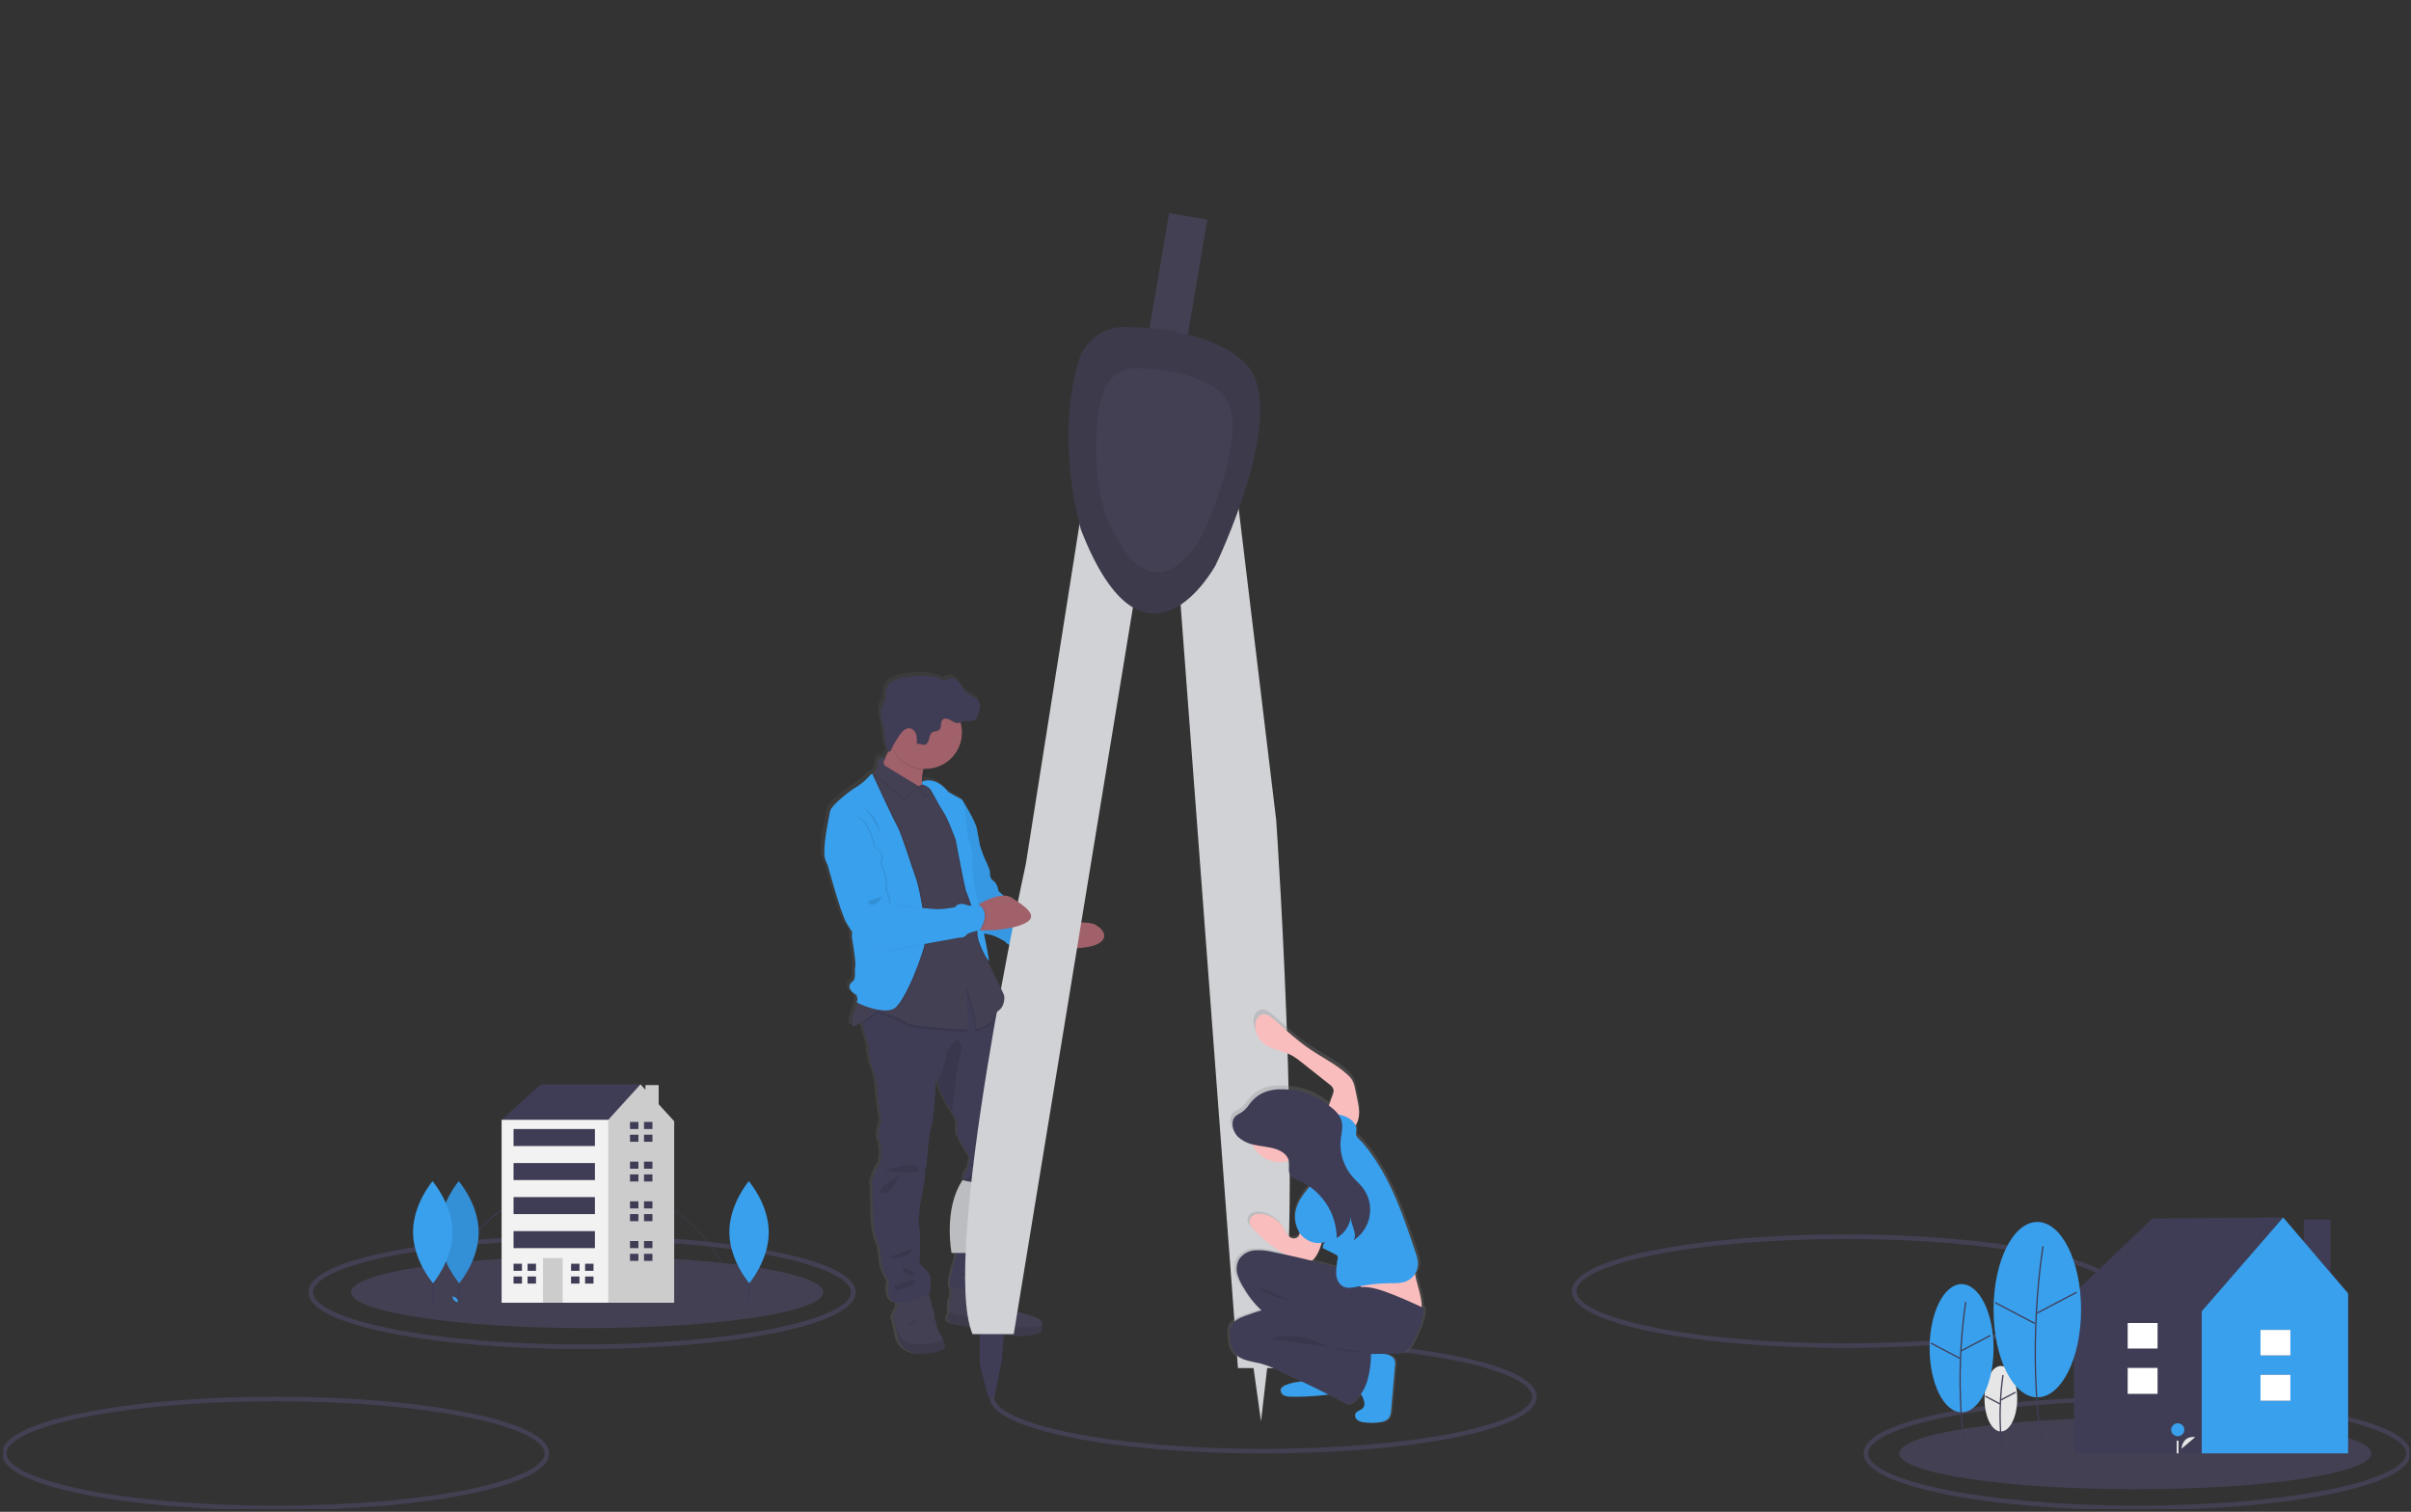 <svg width="531" height="333" viewBox="0 0 531 333" fill="none" xmlns="http://www.w3.org/2000/svg">
<rect x="0" y="0" width="531" height="333" fill="#333333" stroke="none"/>
<g clip-path="url(#clip0_58_5164)">
<path d="M406.436 296.397C439.435 296.397 466.186 291.025 466.186 284.398C466.186 277.772 439.435 272.4 406.436 272.4C373.437 272.4 346.686 277.772 346.686 284.398C346.686 291.025 373.437 296.397 406.436 296.397Z" stroke="#444053" stroke-miterlimit="10"/>
<path d="M180.956 188.818C181.131 189.263 181.33 189.699 181.551 190.123V190.178C181.551 190.178 184.381 200.632 185.706 202.827C186.091 203.462 186.526 204.152 186.956 204.827C186.871 205.323 186.871 205.83 186.956 206.326C187.356 208.656 187.841 211.861 187.621 212.566C187.401 213.271 187.886 215.026 187.121 215.636C186.356 216.245 185.571 217.305 187.916 218.71C187.916 218.71 188.356 219.895 187.961 220.16C187.916 220.19 187.961 220.255 188.071 220.34C187.426 222.25 186.481 225.339 187.071 225.559C187.396 225.684 188.276 225.224 189.241 224.605C189.266 224.73 189.286 224.865 189.311 225C189.464 226.029 189.702 227.044 190.021 228.034C190.451 228.989 190.881 230.599 190.651 231.129C190.421 231.659 191.281 232.839 191.081 233.304C190.881 233.769 191.746 235.278 191.746 235.278C191.746 235.278 192.606 238.208 192.571 239.198C192.536 240.188 193.501 246.572 193.501 246.572C193.501 246.572 192.501 249.867 193.001 250.822C193.501 251.777 193.826 255.071 193.001 256.291C192.176 257.511 191.141 260.206 191.476 260.931C191.811 261.656 191.011 270.615 193.031 274.304C193.289 275.677 193.478 277.062 193.596 278.454C193.596 279.454 195.186 282.109 195.186 282.109C195.186 282.109 194.226 286.108 196.581 286.783C196.743 286.834 196.911 286.866 197.081 286.878C197.153 287.315 197.093 287.764 196.911 288.168C196.508 288.725 196.222 289.357 196.071 290.028V290.028C196.036 290.154 196.052 290.288 196.116 290.403C196.381 290.698 197.116 294.652 197.116 294.652C197.116 294.652 198.176 299.097 204.011 298.012C204.011 298.012 207.956 297.782 207.626 296.397C207.517 295.94 207.373 295.492 207.196 295.057C207.057 294.776 206.933 294.487 206.826 294.192C206.761 293.862 205.931 292.937 205.866 292.312C205.801 291.688 205.271 290.468 205.366 290.073C205.461 289.678 204.471 286.848 204.401 286.218C204.32 285.78 204.194 285.351 204.026 284.938L204.236 284.838C204.236 284.838 204.766 281.874 204.306 280.789C203.846 279.704 202.016 278.289 202.016 278.289C202.016 278.289 202.281 271.01 201.951 270.02C201.621 269.03 202.116 265.28 202.116 265.28C202.116 265.28 203.241 259.976 203.176 258.781C203.138 258.041 203.25 257.302 203.506 256.606C203.506 256.606 204.206 248.802 204.666 247.812C205.126 246.822 205.666 237.143 205.666 237.143L205.976 238.033C206.411 239.369 206.929 240.676 207.526 241.948C207.781 242.348 208.526 243.628 209.166 244.697L210.111 246.297C210.111 246.297 210.541 247.847 210.241 248.797C209.941 249.747 213.326 254.886 213.326 254.886C213.108 255.315 212.995 255.79 212.996 256.271C213.091 256.771 211.966 258.346 211.966 258.346C211.966 258.346 211.536 259.761 211.801 260.256C212.066 260.751 211.371 263.68 211.371 263.68C211.371 263.68 210.241 270.135 209.976 270.895C209.711 271.655 210.111 276.854 210.111 276.854C210.111 276.854 208.031 282.179 208.996 283.948C209.036 284.603 209.041 285.603 208.786 286.008C208.441 286.548 208.541 288.543 208.576 289.093C208.576 289.188 208.576 289.238 208.576 289.238C208.576 289.238 207.446 290.738 208.871 291.348C210.296 291.957 215.141 292.397 215.141 292.397C215.141 292.397 219.746 293.717 221.966 294.077C224.186 294.437 228.831 294.307 229.161 292.957C229.278 292.538 229.319 292.101 229.281 291.668C229.251 291.394 229.151 291.132 228.991 290.908C228.83 290.684 228.615 290.505 228.366 290.388C227.001 289.845 225.605 289.382 224.186 289.003C224.186 289.003 221.996 288.503 221.796 287.553C221.596 286.603 218.481 283.963 218.481 283.963C218.481 283.963 218.446 283.778 218.381 283.528H218.481L218.331 283.378C218.176 282.878 217.926 282.219 217.621 282.343C217.573 282.254 217.544 282.156 217.535 282.055C217.527 281.954 217.539 281.852 217.57 281.756C217.602 281.66 217.653 281.571 217.72 281.495C217.787 281.419 217.869 281.357 217.961 281.314C219.156 280.659 219.886 278.584 219.551 276.344C219.216 274.104 219.156 274.499 219.851 273.214C220.282 272.243 220.454 271.177 220.351 270.12L222.186 263.28C222.473 262.44 222.651 261.566 222.716 260.681C222.747 259.984 222.927 259.302 223.246 258.681C223.246 258.681 224.076 253.936 224.806 252.852C225.536 251.767 224.306 247.942 224.306 247.942C224.306 247.942 223.181 242.018 223.246 239.313C223.311 236.608 220.326 227.229 220.326 227.229C219.943 226.62 219.78 225.899 219.866 225.184C219.926 224.625 219.576 223.715 219.181 222.9L219.056 222.645C219.208 222.449 219.392 222.28 219.601 222.145C220.421 221.645 220.806 220.33 220.811 219.405L209.506 192.763C209.506 192.683 214.741 181.989 214.726 181.909C214.416 180.154 211.456 175.5 211.456 175.5C211.427 175.441 211.384 175.391 211.331 175.355C210.666 175.05 208.416 173.775 208.416 173.775C206.651 171.595 204.996 171.145 203.916 171.16C203.576 171.156 203.238 171.208 202.916 171.315C202.8 171.351 202.688 171.396 202.581 171.45L202.531 171.885C202.438 170.879 202.518 169.865 202.766 168.885C202.791 168.8 202.816 168.71 202.836 168.625C203.001 168.625 203.166 168.625 203.336 168.625C204.394 168.629 205.443 168.424 206.422 168.022C207.401 167.62 208.291 167.029 209.042 166.283C209.793 165.537 210.389 164.65 210.798 163.673C211.206 162.697 211.417 161.65 211.421 160.591C211.42 159.839 211.316 159.09 211.111 158.367L211.071 158.252L211.321 158.142C212.321 157.772 213.576 158.402 214.386 157.732C214.679 157.44 214.89 157.076 214.996 156.677C215.22 156.141 215.37 155.578 215.441 155.002C215.441 154.902 215.441 154.802 215.441 154.702C215.443 154.672 215.443 154.642 215.441 154.612C215.443 154.575 215.443 154.539 215.441 154.502C215.441 154.457 215.441 154.412 215.441 154.367C215.441 154.322 215.441 154.367 215.441 154.367C215.395 154 215.246 153.653 215.011 153.367C214.481 152.747 213.596 152.597 212.926 152.142C212.378 151.718 211.923 151.185 211.591 150.577C211.257 149.973 210.818 149.433 210.296 148.983C210.03 148.759 209.708 148.613 209.366 148.559C209.023 148.506 208.672 148.546 208.351 148.678C208.155 148.811 207.939 148.913 207.711 148.978C207.463 148.981 207.218 148.915 207.006 148.788C204.706 147.713 202.006 147.903 199.506 148.223C198.49 148.303 197.492 148.543 196.551 148.933C196.08 149.126 195.657 149.42 195.312 149.794C194.966 150.168 194.706 150.613 194.551 151.097C194.346 151.872 194.501 152.712 194.256 153.477C194.086 153.977 193.756 154.437 193.546 154.942C193.444 155.206 193.38 155.484 193.356 155.767V155.767C193.356 155.767 193.356 155.822 193.356 155.847C193.271 156.982 193.716 158.177 193.931 159.346C194.226 160.941 194.076 162.676 194.761 164.186C194.829 164.371 194.916 164.549 195.021 164.716C194.781 165.216 194.521 165.746 194.271 166.241C193.901 166.136 192.771 165.886 192.731 166.876C192.723 167.68 192.535 168.473 192.181 169.195C192.128 169.237 192.073 169.275 192.016 169.31C191.955 169.338 191.904 169.385 191.871 169.443C191.838 169.501 191.823 169.569 191.831 169.635V169.635L191.701 169.735C191.643 169.739 191.588 169.758 191.541 169.79C191.471 169.67 191.241 169.66 190.511 170.53C189.539 171.541 188.422 172.4 187.196 173.08C187.196 173.08 182.286 176.505 182.021 178.079C181.756 179.654 180.116 186.534 180.956 188.818ZM202.516 172.11C202.516 172.11 202.516 172.075 202.516 172.055L202.576 172.085L202.516 172.11ZM215.856 284.098C215.723 284.155 215.58 284.184 215.436 284.183L215.856 284.098Z" fill="url(#paint0_linear_58_5164)"/>
<path d="M204.551 298.027C198.786 299.107 197.736 294.687 197.736 294.687C197.736 294.687 197.016 290.758 196.736 290.463C196.672 290.348 196.656 290.214 196.691 290.088V290.088C196.841 289.422 197.123 288.793 197.521 288.238C197.881 287.813 197.586 286.043 197.586 286.043L204.266 284.343C204.551 284.974 204.771 285.632 204.921 286.308C204.991 286.928 205.971 289.748 205.871 290.138C205.771 290.528 206.301 291.742 206.371 292.367C206.441 292.992 207.256 293.907 207.321 294.232C207.421 294.528 207.541 294.817 207.681 295.097C207.859 295.528 208.001 295.973 208.106 296.427C208.446 297.797 204.551 298.027 204.551 298.027Z" fill="#444053"/>
<path opacity="0.1" d="M204.551 298.027C198.786 299.107 197.736 294.687 197.736 294.687C197.736 294.687 197.016 290.758 196.736 290.463C196.672 290.348 196.656 290.214 196.691 290.088L198.076 294.087C198.076 294.087 199.226 296.482 203.481 296.117C205.906 295.917 207.096 295.467 207.676 295.117C207.854 295.548 207.996 295.993 208.101 296.447C208.446 297.797 204.551 298.027 204.551 298.027Z" fill="black"/>
<path opacity="0.1" d="M200.061 291.802C200.061 291.802 201.506 291.837 201.601 290.658L200.061 291.802Z" fill="black"/>
<path d="M225.121 253.092C224.401 254.171 223.581 258.886 223.581 258.886C223.276 259.51 223.105 260.191 223.081 260.886C223.028 261.767 222.859 262.638 222.581 263.475L220.686 270.255C220.786 271.306 220.614 272.365 220.186 273.329C219.501 274.609 219.566 274.214 219.891 276.444C220.216 278.674 219.501 280.734 218.321 281.389C217.141 282.043 218.846 283.583 218.846 283.583C218.846 283.583 211.311 285.613 209.736 284.368C208.161 283.123 210.556 276.969 210.556 276.969C210.556 276.969 210.166 271.795 210.426 271.04C210.686 270.285 211.801 263.865 211.801 263.865C211.801 263.865 212.491 260.951 212.226 260.461C211.961 259.971 212.391 258.561 212.391 258.561C212.391 258.561 213.506 256.986 213.391 256.496C213.392 256.018 213.505 255.548 213.721 255.121C213.721 255.121 210.381 250.012 210.671 249.062C210.961 248.112 210.541 246.562 210.541 246.562C210.541 246.562 210.121 245.837 209.611 244.972C208.991 243.907 208.241 242.638 207.986 242.238C207.4 240.973 206.891 239.674 206.461 238.348L206.151 237.458C206.151 237.458 205.651 247.087 205.151 248.067C204.651 249.047 204.006 256.816 204.006 256.816C203.751 257.506 203.638 258.241 203.676 258.976C203.741 260.186 202.626 265.475 202.626 265.475C202.626 265.475 202.126 269.21 202.466 270.195C202.806 271.18 202.531 278.414 202.531 278.414C202.531 278.414 204.331 279.824 204.791 280.914C205.251 282.003 204.726 284.943 204.726 284.943C204.726 284.943 199.486 287.563 197.156 286.873C194.826 286.183 195.781 282.223 195.781 282.223C195.781 282.223 194.211 279.604 194.211 278.589C194.094 277.204 193.907 275.825 193.651 274.459C191.651 270.79 192.441 261.886 192.116 261.161C191.791 260.436 192.801 257.756 193.616 256.546C194.431 255.336 194.116 252.047 193.616 251.107C193.116 250.167 194.116 246.882 194.116 246.882C194.116 246.882 193.166 240.528 193.201 239.548C193.236 238.568 192.381 235.648 192.381 235.648C192.381 235.648 191.531 234.149 191.726 233.684C191.921 233.219 191.071 232.044 191.301 231.524C191.531 231.004 191.101 229.394 190.676 228.444C190.365 227.464 190.13 226.461 189.976 225.444C189.776 224.315 189.631 223.32 189.631 223.32L195.036 218.965L208.536 215.426L213.656 213.761L218.601 221.555C218.601 221.555 219.101 222.37 219.566 223.31C219.956 224.12 220.301 225.025 220.241 225.584C220.158 226.294 220.321 227.01 220.701 227.614C220.701 227.614 223.646 236.948 223.581 239.613C223.516 242.278 224.631 248.197 224.631 248.197C224.631 248.197 225.841 252.012 225.121 253.092Z" fill="#3F3D56"/>
<path opacity="0.1" d="M194.791 257.971C194.791 257.971 200.556 255.516 202.256 257.251C203.956 258.986 194.791 257.971 194.791 257.971Z" fill="black"/>
<path opacity="0.1" d="M198.031 258.951C198.031 258.951 192.186 262.256 194.186 262.786C196.186 263.315 198.031 258.951 198.031 258.951Z" fill="black"/>
<path opacity="0.1" d="M215.456 256.106C215.456 256.106 212.956 256.266 213.916 256.761C214.876 257.256 215.456 256.106 215.456 256.106Z" fill="black"/>
<path opacity="0.1" d="M218.571 256.856C218.536 257.021 211.331 259.356 212.741 260.396C214.151 261.436 218.571 256.856 218.571 256.856Z" fill="black"/>
<path opacity="0.1" d="M195.641 276.899C196.721 276.739 202.751 273.954 200.391 275.954C199.759 276.528 198.984 276.919 198.147 277.085C197.31 277.252 196.444 277.187 195.641 276.899Z" fill="black"/>
<path opacity="0.1" d="M198.621 279.094C198.621 279.094 199.146 281.129 201.146 280.864C203.146 280.599 198.621 279.094 198.621 279.094Z" fill="black"/>
<path opacity="0.1" d="M196.951 283.223C197.311 283.123 201.601 281.159 201.701 282.079C201.801 282.998 197.606 284.578 197.281 284.108C197.092 283.849 196.978 283.543 196.951 283.223V283.223Z" fill="black"/>
<path opacity="0.1" d="M210.841 280.864C211.341 280.834 216.276 279.259 217.261 280.669L210.841 280.864Z" fill="black"/>
<path opacity="0.1" d="M215.296 281.784C215.296 281.784 216.146 281.029 216.996 281.424C217.846 281.819 215.296 281.784 215.296 281.784Z" fill="black"/>
<path opacity="0.1" d="M204.421 289.903C204.474 290.182 204.607 290.439 204.804 290.643C205.001 290.847 205.254 290.99 205.531 291.053L204.421 289.903Z" fill="black"/>
<path d="M229.411 292.982C229.086 294.327 224.496 294.457 222.306 294.097C220.116 293.737 215.556 292.427 215.556 292.427C215.556 292.427 210.776 291.967 209.366 291.378C207.956 290.788 209.071 289.283 209.071 289.283C209.071 289.283 209.071 289.233 209.071 289.143C209.036 288.593 208.941 286.608 209.276 286.073C209.671 285.448 209.441 283.418 209.441 283.418C209.441 283.418 216.221 284.728 216.351 284.108C216.481 283.488 217.531 282.608 218.021 282.403C218.511 282.198 218.876 284.043 218.876 284.043C218.876 284.043 221.956 286.663 222.151 287.613C222.346 288.563 224.506 289.053 224.506 289.053C225.908 289.429 227.288 289.888 228.636 290.428C228.883 290.544 229.096 290.722 229.255 290.944C229.413 291.166 229.512 291.426 229.541 291.698C229.576 292.13 229.532 292.566 229.411 292.982V292.982Z" fill="#444053"/>
<path opacity="0.1" d="M229.411 292.982C229.086 294.327 224.496 294.457 222.306 294.097C220.116 293.737 215.556 292.427 215.556 292.427C215.556 292.427 210.776 291.967 209.366 291.378C207.956 290.788 209.071 289.283 209.071 289.283C209.071 289.283 209.071 289.233 209.071 289.143L215.926 290.643C215.926 290.643 219.301 292.082 221.461 292.082C223.351 292.082 227.576 292.857 229.541 291.682C229.578 292.12 229.534 292.561 229.411 292.982V292.982Z" fill="black"/>
<path opacity="0.1" d="M220.141 287.808C220.141 287.808 219.816 289.968 218.506 290.693L220.141 287.808Z" fill="black"/>
<path d="M241.136 208.196C239.186 208.936 234.686 209.016 232.686 209.016C232.076 209.016 231.686 209.016 231.686 209.016L230.401 206.396L231.686 204.212C231.686 204.212 232.866 203.887 234.436 203.602C236.751 203.187 239.936 202.862 241.436 203.797C243.956 205.362 243.686 207.261 241.136 208.196Z" fill="#A1616A"/>
<path d="M211.351 176.845L211.921 176.19C211.921 176.19 214.846 180.819 215.151 182.564C215.456 184.309 215.851 186.319 215.851 186.319C215.851 186.319 216.591 188.588 217.076 189.593C217.489 190.355 217.811 191.162 218.036 191.998C218.076 192.433 217.861 193.393 218.776 193.998C219.691 194.603 219.911 196.268 219.911 196.268C219.911 196.268 223.231 199.497 224.981 199.587C226.731 199.677 231.746 200.547 231.576 201.417C231.406 202.287 233.671 202.817 234.576 203.037C235.481 203.257 228.686 205.882 232.686 209.261C232.686 209.261 230.151 209.761 229.891 210.396C229.631 211.031 226.966 210.046 226.966 210.046C226.966 210.046 226.396 208.691 224.431 208.606C222.466 208.521 221.461 207.646 221.461 207.516C221.461 207.386 219.496 206.291 218.406 205.987C217.316 205.682 215.871 205.552 215.826 205.242C215.781 204.932 209.276 176.86 209.276 176.86L211.351 176.845Z" fill="#39A0ED"/>
<path opacity="0.05" d="M211.351 176.955L211.921 176.3C211.921 176.3 214.846 180.929 215.151 182.679C215.456 184.429 215.851 186.434 215.851 186.434C215.851 186.434 216.591 188.703 217.076 189.708C217.488 190.468 217.81 191.274 218.036 192.108C218.076 192.548 217.861 193.508 218.776 194.108C219.691 194.708 219.911 196.378 219.911 196.378C219.911 196.378 223.231 199.612 224.981 199.697C226.731 199.782 231.746 200.657 231.576 201.532C231.406 202.407 233.671 202.932 234.576 203.147C235.481 203.362 228.686 205.997 232.686 209.361C232.686 209.361 230.151 209.861 229.891 210.496C229.631 211.131 226.966 210.146 226.966 210.146C226.966 210.146 226.396 208.791 224.431 208.706C222.466 208.621 221.461 207.746 221.461 207.611C221.461 207.476 219.496 206.392 218.406 206.087C217.316 205.782 215.871 205.647 215.826 205.342C215.781 205.037 209.276 176.955 209.276 176.955H211.351Z" fill="black"/>
<path d="M278.186 295.642C311.186 295.642 337.936 301.017 337.936 307.641C337.936 314.265 311.186 319.64 278.186 319.64C245.186 319.64 218.436 314.27 218.436 307.641" stroke="#444053" stroke-miterlimit="10"/>
<path d="M265.907 48.367L257.483 46.938L246.854 109.571L255.279 111L265.907 48.367Z" fill="#444053"/>
<path d="M275.856 299.737L277.726 313.085L279.326 299.207L275.856 299.737Z" fill="#D0D2D5"/>
<path d="M215.786 292.262V300.542L217.656 307.746H218.991L220.596 300.007L221.396 290.663L215.786 292.262Z" fill="#3F3D56"/>
<path d="M211.981 259.966L215.981 260.766C215.981 260.766 211.446 273.309 214.646 275.979H209.581C209.581 275.979 207.711 266.37 211.981 259.966Z" fill="#D0D2D5"/>
<path opacity="0.1" d="M211.981 259.966L215.981 260.766C215.981 260.766 211.446 273.309 214.646 275.979H209.581C209.581 275.979 207.711 266.37 211.981 259.966Z" fill="black"/>
<path d="M238.746 109.147L225.931 190.293C225.931 190.293 206.981 276.784 214.186 293.867H223.266L250.496 127.835L238.746 109.147Z" fill="#D0D2D5"/>
<path d="M271.246 99.068L281.071 180.629C281.071 180.629 288.226 284.533 280.391 301.336H272.651L258.821 117.311L271.246 99.068Z" fill="#D0D2D5"/>
<path d="M237.551 79.5C238.21 77.284 239.583 75.349 241.455 73.993C243.327 72.637 245.595 71.936 247.906 72.001C255.811 72.201 268.031 73.641 274.406 80.17C284.286 90.314 267.731 124.48 267.731 124.48C267.731 124.48 252.231 153.042 238.101 116.741C238.081 116.771 232.221 97.333 237.551 79.5Z" fill="#444053"/>
<path opacity="0.1" d="M237.551 79.5C238.21 77.284 239.583 75.349 241.455 73.993C243.327 72.637 245.595 71.936 247.906 72.001C255.811 72.201 268.031 73.641 274.406 80.17C284.286 90.314 267.731 124.48 267.731 124.48C267.731 124.48 252.231 153.042 238.101 116.741C238.081 116.771 232.221 97.333 237.551 79.5Z" fill="black"/>
<path d="M242.986 86.439C243.461 84.865 244.44 83.491 245.773 82.528C247.105 81.565 248.717 81.067 250.361 81.11C255.986 81.255 264.686 82.28 269.211 86.929C276.246 94.148 264.461 118.476 264.461 118.476C264.461 118.476 253.461 138.809 243.361 112.976C243.361 112.961 239.186 99.138 242.986 86.439Z" fill="#444053"/>
<path d="M270.351 294.312C270.436 295.602 270.636 296.957 271.451 297.967C272.801 299.637 275.256 299.767 277.356 300.292C278.968 300.753 280.532 301.369 282.026 302.131L286.571 304.281C285.405 304.348 284.256 304.588 283.161 304.991C282.576 305.206 281.936 305.561 281.851 306.171C281.84 306.425 281.906 306.677 282.041 306.893C282.175 307.109 282.372 307.279 282.606 307.381C283.081 307.576 283.592 307.667 284.106 307.646C286.813 307.722 289.522 307.58 292.206 307.221L292.526 307.176C293.906 307.859 295.279 308.557 296.646 309.271C297.216 309.571 297.901 309.271 298.381 308.851C298.967 308.332 299.484 307.741 299.921 307.091C300.001 307.231 300.081 307.366 300.146 307.501C300.586 308.346 301.001 309.451 300.371 310.171C299.871 310.73 298.926 310.825 298.641 311.505C298.563 311.751 298.566 312.016 298.65 312.259C298.734 312.503 298.893 312.714 299.106 312.86C299.541 313.147 300.041 313.319 300.561 313.36C301.797 313.53 303.052 313.52 304.286 313.33C304.954 313.283 305.588 313.014 306.086 312.565C306.511 311.986 306.736 311.284 306.726 310.565L307.581 300.852C307.659 300.39 307.624 299.917 307.481 299.472C307.141 298.647 306.156 298.302 305.266 298.157H305.171C305.911 298.157 306.671 298.122 307.471 298.122C308.168 298.167 308.867 298.078 309.531 297.862C310.801 297.362 311.486 296.027 312.031 294.797C313.031 292.637 314.181 290.298 314.031 287.898L313.641 287.723C313.606 285.168 312.536 282.783 312.141 280.289C312.575 279.619 312.806 278.837 312.806 278.039C312.754 277.161 312.563 276.297 312.241 275.479C310.656 270.77 309.071 266.045 306.951 261.546C305.579 258.549 303.904 255.701 301.951 253.047C301.441 252.38 300.911 251.713 300.361 251.047C299.961 250.587 299.066 249.937 298.901 249.352C298.736 248.767 299.086 248.197 298.901 247.597C298.853 247.441 298.793 247.289 298.721 247.142C299.891 245.592 299.561 243.353 299.151 241.423L298.651 239.018C298.544 238.355 298.335 237.712 298.031 237.113C297.709 236.6 297.305 236.142 296.836 235.758C294.376 233.539 291.336 232.064 288.571 230.224C285.646 228.279 283.031 225.914 280.411 223.58C279.611 222.87 278.606 222.105 277.571 222.405C276.536 222.705 276.106 223.825 276.071 224.845C276.061 225.552 276.201 226.253 276.481 226.903C276.761 227.552 277.175 228.135 277.696 228.614C279.506 230.269 282.241 230.404 284.396 231.574C285.136 232.004 285.84 232.494 286.501 233.039L292.761 237.953C293.235 238.237 293.584 238.691 293.736 239.223C293.76 239.544 293.709 239.866 293.586 240.163C293.351 240.883 292.951 241.788 292.656 242.703L292.156 242.343C291.119 241.568 290.009 240.898 288.841 240.343C287.291 239.71 285.654 239.317 283.986 239.178C280.291 238.763 276.986 239.333 274.726 242.418C274.257 243.123 273.662 243.734 272.971 244.222C272.458 244.461 271.979 244.765 271.546 245.127C270.386 246.412 271.046 248.542 272.136 249.627C273.058 250.484 274.195 251.076 275.426 251.342C276.104 252.856 277.316 254.067 278.83 254.746C280.344 255.424 282.054 255.522 283.636 255.021C283.713 255.665 283.728 256.315 283.681 256.961C283.657 257.294 283.708 257.628 283.83 257.939C283.952 258.249 284.142 258.528 284.386 258.756C284.649 258.935 284.939 259.07 285.246 259.156C286.352 259.556 287.399 260.103 288.361 260.781C287.232 262.004 286.301 263.395 285.601 264.905C285.171 265.908 284.991 267 285.078 268.087C285.166 269.174 285.516 270.224 286.101 271.145L286.131 271.185C286.047 271.496 285.891 271.784 285.676 272.025C285.371 272.262 284.986 272.373 284.601 272.334C284.216 272.295 283.861 272.109 283.611 271.815C283.182 271.307 282.819 270.748 282.531 270.15C282.036 269.342 281.382 268.643 280.608 268.096C279.835 267.55 278.958 267.166 278.031 266.97C277.346 266.795 276.624 266.824 275.956 267.055C275.627 267.173 275.339 267.383 275.125 267.659C274.912 267.935 274.782 268.267 274.751 268.615C274.751 269.37 275.301 269.995 275.841 270.53C277.497 272.248 279.342 273.774 281.341 275.079C281.885 275.416 282.448 275.723 283.026 275.999C282.026 275.789 281.039 275.584 280.066 275.384C278.702 275.044 277.293 274.921 275.891 275.019C275.191 275.074 274.513 275.286 273.907 275.639C273.301 275.992 272.783 276.478 272.391 277.059C271.84 278.105 271.723 279.327 272.066 280.459C272.412 281.581 272.93 282.644 273.601 283.608C274.653 285.377 275.943 286.991 277.436 288.408C276.186 288.783 274.936 289.193 273.716 289.643C272.496 290.093 271.216 290.643 270.656 291.762C270.327 292.57 270.222 293.45 270.351 294.312ZM288.756 277.314H288.801C289.067 277.194 289.293 277.001 289.456 276.759C290.216 275.742 290.754 274.577 291.036 273.339C291.326 273.3 291.612 273.228 291.886 273.124C291.699 273.302 291.55 273.516 291.449 273.754C291.347 273.991 291.295 274.246 291.296 274.504L294.116 275.884C294.319 275.961 294.494 276.099 294.616 276.279C294.693 276.466 294.712 276.671 294.671 276.869C294.591 277.514 294.466 278.159 294.386 278.799C293.541 278.549 292.711 278.349 291.966 278.149C290.906 277.859 289.831 277.589 288.756 277.319V277.314Z" fill="url(#paint1_linear_58_5164)"/>
<path d="M289.281 250.757C289.99 250.934 290.728 250.966 291.45 250.85C292.172 250.734 292.863 250.473 293.481 250.082C293.728 249.908 294.004 249.78 294.296 249.702C294.555 249.679 294.815 249.717 295.057 249.814C295.298 249.91 295.514 250.062 295.686 250.257C296.886 251.452 297.026 253.421 296.406 254.996C295.786 256.571 294.541 257.811 293.236 258.886C292.182 259.754 291.067 260.546 289.901 261.256C289.579 260.503 289.112 259.821 288.524 259.25C287.937 258.679 287.243 258.231 286.481 257.931C285.111 257.401 284.111 255.981 283.326 254.741C282.741 253.821 282.221 253.861 282.746 252.912C283.338 251.999 284.037 251.16 284.826 250.412C285.256 249.957 285.631 249.453 285.946 248.912C286.296 248.282 286.216 247.872 286.756 248.372C287.111 248.702 287.256 249.417 287.666 249.802C288.121 250.244 288.674 250.571 289.281 250.757V250.757Z" fill="#FABDBD"/>
<path d="M293.576 241.008C293.693 240.714 293.742 240.398 293.721 240.083C293.571 239.56 293.23 239.112 292.766 238.828L286.651 233.979C286.009 233.441 285.323 232.957 284.601 232.534C282.491 231.379 279.826 231.244 278.056 229.614C277.547 229.137 277.142 228.56 276.869 227.919C276.595 227.278 276.458 226.587 276.466 225.889C276.466 224.89 276.966 223.76 277.911 223.48C278.856 223.2 279.911 223.94 280.691 224.645C283.246 226.944 285.796 229.279 288.651 231.199C291.351 233.019 294.326 234.468 296.731 236.663C297.169 237.036 297.545 237.477 297.846 237.968C298.14 238.563 298.343 239.198 298.451 239.853L298.951 242.223C299.371 244.222 299.711 246.547 298.366 248.082C298.17 248.328 297.922 248.528 297.641 248.667C297.359 248.806 297.05 248.881 296.736 248.887C296.292 248.833 295.865 248.686 295.481 248.457C294.481 247.957 292.671 247.457 292.366 246.207C291.976 244.642 293.101 242.458 293.576 241.008Z" fill="#FABDBD"/>
<path d="M283.821 272.255C283.403 271.753 283.049 271.202 282.766 270.615C282.287 269.82 281.65 269.131 280.895 268.591C280.14 268.051 279.283 267.671 278.376 267.475C277.715 267.308 277.021 267.336 276.376 267.555C276.053 267.674 275.771 267.882 275.563 268.156C275.355 268.43 275.229 268.757 275.201 269.1C275.201 269.84 275.736 270.46 276.261 270.985C277.878 272.683 279.683 274.193 281.641 275.484C283.601 276.77 285.85 277.55 288.186 277.754C288.421 277.783 288.66 277.761 288.886 277.689C289.145 277.569 289.366 277.381 289.526 277.144C290.766 275.554 291.196 273.489 291.526 271.505C291.406 272.22 287.381 270.55 286.926 270.765C286.256 271.08 286.321 272.02 285.836 272.47C285.539 272.705 285.161 272.815 284.784 272.774C284.407 272.734 284.061 272.548 283.821 272.255V272.255Z" fill="#FABDBD"/>
<path d="M313.146 287.963C313.169 288.213 313.12 288.464 313.006 288.688C312.731 289.118 312.111 289.123 311.606 289.048C310.44 288.851 309.288 288.574 308.161 288.218L297.896 285.253C297.733 285.222 297.581 285.148 297.456 285.038C297.347 284.91 297.276 284.754 297.251 284.588C296.894 283.116 296.818 281.589 297.026 280.089C297.038 279.872 297.109 279.663 297.231 279.484C297.462 279.271 297.767 279.156 298.081 279.164C299.689 279.001 301.305 278.927 302.921 278.944C303.969 278.988 305.02 278.965 306.066 278.874C307.416 278.714 308.971 277.939 310.326 278.059C311.501 278.159 311.451 279.059 311.571 280.059C311.906 282.713 313.121 285.253 313.146 287.963Z" fill="#FABDBD"/>
<path d="M280.371 275.779C279.039 275.439 277.662 275.316 276.291 275.414C275.607 275.468 274.945 275.676 274.354 276.022C273.762 276.369 273.257 276.845 272.876 277.414C272.331 278.448 272.216 279.655 272.556 280.774C272.899 281.877 273.404 282.924 274.056 283.878C275.209 285.873 276.692 287.658 278.441 289.158C279.316 289.853 280.281 290.428 281.121 291.158C282.911 292.722 284.021 294.907 285.086 297.032C286.086 299.032 287.086 301.072 287.516 303.271C287.519 303.356 287.54 303.439 287.577 303.516C287.614 303.592 287.667 303.661 287.731 303.716C287.87 303.784 288.029 303.794 288.176 303.746L293.101 302.836C293.24 302.842 293.378 302.81 293.501 302.744C293.623 302.677 293.726 302.578 293.796 302.458C293.867 302.338 293.904 302.201 293.903 302.062C293.902 301.922 293.863 301.786 293.791 301.666C292.722 297.075 290.723 292.751 287.916 288.963C289.22 290.195 290.8 291.098 292.523 291.598C294.247 292.097 296.065 292.177 297.826 291.832C298.514 291.735 299.164 291.453 299.706 291.018C300.806 290.018 300.756 288.313 300.511 286.858C300.29 285.562 299.986 284.281 299.601 283.023C298.676 280.024 294.686 279.214 291.981 278.484C288.141 277.467 284.271 276.566 280.371 275.779Z" fill="#3F3D56"/>
<path opacity="0.1" d="M284.016 286.408C284.719 286.686 285.356 287.109 285.886 287.648C285.001 286.648 282.471 286.148 281.231 285.683C279.696 285.113 278.021 284.528 276.731 283.513C279.226 284.3 281.661 285.268 284.016 286.408Z" fill="black"/>
<path d="M299.966 307.481C300.391 308.321 300.796 309.406 300.186 310.121C299.716 310.67 298.776 310.765 298.496 311.435C298.419 311.678 298.422 311.939 298.503 312.18C298.585 312.421 298.742 312.629 298.951 312.775C299.373 313.062 299.862 313.235 300.371 313.275C301.579 313.44 302.805 313.43 304.011 313.245C304.664 313.197 305.282 312.932 305.766 312.49C306.186 311.91 306.406 311.207 306.391 310.49L307.226 300.902C307.299 300.445 307.267 299.978 307.131 299.537C306.796 298.722 305.836 298.387 304.966 298.242C303.993 298.077 303.003 298.037 302.021 298.122C301.357 298.131 300.714 298.351 300.186 298.752C299.694 299.311 299.392 300.011 299.321 300.752C299.096 301.891 298.466 303.471 298.601 304.626C298.686 305.581 299.546 306.641 299.966 307.481Z" fill="#39A0ED"/>
<path d="M288.926 304.381C287.051 304.137 285.144 304.351 283.371 305.006C282.801 305.216 282.176 305.571 282.091 306.171C282.079 306.422 282.144 306.67 282.276 306.883C282.408 307.096 282.601 307.264 282.831 307.366C283.296 307.559 283.797 307.649 284.301 307.631C286.944 307.701 289.589 307.561 292.211 307.211C292.892 307.166 293.552 306.959 294.136 306.606C294.424 306.423 294.642 306.146 294.752 305.823C294.862 305.499 294.858 305.147 294.741 304.826C294.426 304.166 293.566 303.961 293.151 303.366C292.851 302.936 292.776 302.301 292.306 302.076C291.95 301.963 291.565 301.992 291.231 302.156C290.731 302.331 289.531 302.506 289.186 302.921C289.036 303.395 288.949 303.885 288.926 304.381Z" fill="#39A0ED"/>
<path d="M281.846 256.001C285.471 256.001 288.411 253.062 288.411 249.437C288.411 245.812 285.471 242.873 281.846 242.873C278.22 242.873 275.281 245.812 275.281 249.437C275.281 253.062 278.22 256.001 281.846 256.001Z" fill="#FABDBD"/>
<path d="M297.416 246.547C296.361 245.772 295.031 245.507 293.746 245.267C293.312 245.132 292.844 245.155 292.426 245.332C292.149 245.532 291.931 245.801 291.791 246.112C291.395 246.754 291.101 247.454 290.921 248.187C290.833 248.554 290.832 248.937 290.919 249.304C291.006 249.671 291.178 250.013 291.421 250.302C291.811 250.702 292.371 250.902 292.771 251.302C293.03 251.591 293.219 251.937 293.321 252.312C293.423 252.687 293.437 253.08 293.361 253.462C293.199 254.22 292.903 254.943 292.486 255.596C291.522 257.296 290.421 258.914 289.196 260.436C287.921 262.021 286.491 263.545 285.741 265.435C285.323 266.426 285.15 267.504 285.237 268.576C285.324 269.648 285.668 270.684 286.241 271.595C287.456 273.364 289.876 274.314 291.881 273.549C291.698 273.725 291.553 273.937 291.455 274.17C291.357 274.404 291.308 274.656 291.311 274.909L294.061 276.274C294.264 276.349 294.439 276.485 294.561 276.664C294.635 276.848 294.652 277.05 294.611 277.244C294.395 278.353 294.283 279.479 294.276 280.609C294.351 281.734 294.866 282.918 295.886 283.408C296.821 283.858 297.931 283.618 298.951 283.408C301.333 282.926 303.755 282.671 306.186 282.648C307.396 282.648 308.646 282.678 309.761 282.209C310.508 281.879 311.145 281.341 311.594 280.659C312.044 279.978 312.287 279.181 312.296 278.364C312.246 277.497 312.059 276.643 311.741 275.834C310.196 271.185 308.646 266.525 306.576 262.081C305.227 259.123 303.584 256.309 301.671 253.681C301.171 253.017 300.671 252.362 300.116 251.727C299.726 251.272 298.851 250.632 298.691 250.052C298.531 249.472 298.871 248.912 298.691 248.322C298.466 247.61 298.019 246.988 297.416 246.547Z" fill="#39A0ED"/>
<path d="M313.526 288.098C310.646 286.768 307.766 285.438 304.771 284.403C302.566 283.643 300.106 283.048 297.941 283.903C297.291 284.163 296.701 284.538 296.076 284.843C293.981 285.843 291.576 286.013 289.261 286.268C284.109 286.848 279.047 288.052 274.186 289.853C273.021 290.283 271.766 290.853 271.186 291.942C270.857 292.732 270.747 293.595 270.866 294.442C270.951 295.717 271.146 297.057 271.941 298.052C273.261 299.702 275.656 299.827 277.706 300.347C279.283 300.803 280.812 301.413 282.271 302.166C287.061 304.451 291.856 306.736 296.556 309.211C297.106 309.506 297.776 309.211 298.246 308.796C299.661 307.481 300.683 305.799 301.196 303.936C301.705 302.083 301.958 300.169 301.946 298.247C303.786 298.247 305.281 298.167 307.121 298.167C307.797 298.209 308.476 298.123 309.121 297.912C310.356 297.412 311.026 296.097 311.581 294.887C312.571 292.752 313.686 290.438 313.526 288.098Z" fill="#3F3D56"/>
<path opacity="0.1" d="M280.086 294.932C281.381 294.302 282.881 294.287 284.326 294.297C285.207 294.281 286.087 294.348 286.956 294.497C288.282 294.851 289.57 295.335 290.801 295.942C293.868 297.229 297.165 297.875 300.491 297.842" fill="black"/>
<path d="M272.616 250.367C273.605 251.279 274.832 251.895 276.156 252.142C277.456 252.442 278.796 252.557 280.106 252.847C281.716 253.202 283.476 254.051 283.841 255.661C283.925 256.306 283.942 256.958 283.891 257.606C283.867 257.93 283.915 258.256 284.032 258.559C284.148 258.862 284.331 259.136 284.566 259.361C284.824 259.535 285.107 259.669 285.406 259.756C288.029 260.758 290.289 262.526 291.894 264.83C293.499 267.134 294.374 269.867 294.406 272.675C295.229 272.194 295.935 271.535 296.47 270.746C297.004 269.957 297.355 269.058 297.496 268.115C297.496 269.855 298.996 271.615 298.146 273.169C299.073 272.564 299.864 271.772 300.469 270.844C301.075 269.916 301.481 268.873 301.662 267.78C301.843 266.688 301.795 265.569 301.521 264.496C301.247 263.423 300.753 262.418 300.071 261.546C299.411 260.706 298.571 260.006 297.881 259.201C296.901 258.07 296.165 256.75 295.72 255.322C295.274 253.894 295.128 252.389 295.291 250.902C295.436 249.637 295.791 248.357 295.526 247.112C295.141 245.387 293.626 244.188 292.186 243.163C291.173 242.401 290.088 241.741 288.946 241.193C287.433 240.566 285.832 240.177 284.201 240.038C280.596 239.633 277.391 240.193 275.156 243.238C274.703 243.933 274.123 244.537 273.446 245.017C272.944 245.254 272.475 245.555 272.051 245.912C270.906 247.182 271.556 249.282 272.616 250.367Z" fill="#3F3D56"/>
<path d="M205.186 177.17C204.981 177.085 190.731 171.2 192.686 170.03C193.851 169.335 195.286 166.396 196.266 164.091C196.951 162.486 197.416 161.186 197.416 161.186C197.416 161.186 208.856 159.156 204.761 166.186C204.115 167.262 203.629 168.425 203.316 169.64C202.136 174.39 205.071 177.08 205.186 177.17Z" fill="#A1616A"/>
<path opacity="0.1" d="M204.746 166.166C204.1 167.242 203.614 168.405 203.301 169.62C201.85 169.517 200.455 169.02 199.266 168.183C198.077 167.346 197.138 166.201 196.551 164.871C196.435 164.617 196.335 164.357 196.251 164.091C196.936 162.486 197.401 161.186 197.401 161.186C197.401 161.186 208.841 159.156 204.746 166.166Z" fill="black"/>
<path d="M211.856 161.386C211.847 163.215 211.213 164.986 210.057 166.404C208.901 167.821 207.295 168.8 205.505 169.177C203.715 169.554 201.85 169.307 200.221 168.476C198.592 167.645 197.296 166.281 196.551 164.611C196.1 163.596 195.868 162.497 195.871 161.386C195.881 159.466 196.581 157.613 197.845 156.167C199.108 154.72 200.849 153.776 202.751 153.507C204.653 153.239 206.588 153.663 208.203 154.703C209.817 155.743 211.004 157.329 211.546 159.171C211.751 159.892 211.855 160.637 211.856 161.386Z" fill="#A1616A"/>
<path opacity="0.1" d="M219.566 223.305C218.993 223.928 218.594 224.69 218.406 225.514C218.406 225.514 214.476 228.199 214.736 226.514C214.996 224.83 212.686 217.915 212.686 217.915L212.946 227.284C212.946 227.284 200.371 226.694 199.446 225.784C198.521 224.874 193.186 223.09 193.186 223.09C193.186 223.09 191.541 224.41 190.026 225.409C189.826 224.28 189.681 223.285 189.681 223.285L195.086 218.93L208.586 215.391L213.656 213.761L218.601 221.555C218.601 221.555 219.111 222.365 219.566 223.305Z" fill="black"/>
<path d="M219.976 222.565C218.931 223.22 218.536 224.99 218.536 224.99C218.536 224.99 214.606 227.674 214.866 225.989C215.126 224.305 212.836 217.41 212.836 217.41L213.101 226.779C213.101 226.779 200.521 226.189 199.601 225.28C198.681 224.37 193.311 222.595 193.311 222.595C193.311 222.595 188.661 226.329 187.811 225.999C186.961 225.669 189.311 219.32 189.311 219.32L191.731 182.114C191.731 182.114 191.076 171.045 192.061 170.65C192.212 170.59 192.352 170.502 192.471 170.39C193.121 169.81 193.316 168.63 193.371 167.636C193.436 166.461 195.006 167.046 195.006 167.046L194.091 168.226L202.211 173.16L202.281 173.205C202.605 173.038 202.939 172.89 203.281 172.76C204.001 172.485 204.956 172.225 205.581 172.485C205.93 172.664 206.226 172.931 206.441 173.26C206.905 173.955 207.277 174.708 207.546 175.5L210.496 180.474C210.496 180.474 211.996 187.094 211.996 187.353C211.996 187.613 212.456 193.643 212.996 194.298C213.536 194.953 214.046 198.227 213.851 199.212C213.656 200.197 214.176 203.862 214.176 203.862C216.341 205.632 217.451 211.656 217.451 211.656C217.451 211.656 220.861 218.405 221.121 219.19C221.381 219.975 221.026 221.91 219.976 222.565Z" fill="#444053"/>
<path opacity="0.1" d="M202.221 173.395C201.421 174.575 199.121 176.23 199.121 176.23L192.481 170.625C193.131 170.045 193.326 168.86 193.381 167.87C193.446 166.691 195.016 167.281 195.016 167.281L194.826 167.526C194.735 167.643 194.67 167.779 194.635 167.923C194.6 168.068 194.596 168.218 194.623 168.364C194.65 168.51 194.707 168.649 194.791 168.771C194.875 168.894 194.984 168.998 195.111 169.075L202.221 173.395Z" fill="black"/>
<path d="M202.221 173.13C201.421 174.31 199.121 175.97 199.121 175.97L192.481 170.36C193.131 169.78 193.326 168.6 193.381 167.606C193.446 166.431 195.016 167.016 195.016 167.016L194.826 167.261C194.735 167.378 194.67 167.514 194.635 167.658C194.6 167.803 194.596 167.953 194.623 168.099C194.65 168.245 194.707 168.384 194.791 168.507C194.875 168.629 194.984 168.733 195.111 168.81L202.221 173.13Z" fill="#444053"/>
<path opacity="0.1" d="M205.291 174.015C204.431 175.04 203.216 176.205 203.291 175.62C203.366 175.035 202.566 173.75 202.071 173.175C202.849 172.93 203.687 172.953 204.451 173.24C204.793 173.422 205.082 173.689 205.291 174.015V174.015Z" fill="black"/>
<path d="M205.421 173.62C204.561 174.65 203.346 175.81 203.421 175.23C203.496 174.65 202.776 173.7 202.276 173.125C202.996 172.85 203.951 172.59 204.576 172.85C204.92 173.028 205.212 173.293 205.421 173.62V173.62Z" fill="#444053"/>
<path opacity="0.1" d="M192.486 170.685C192.486 170.685 192.571 169.9 191.436 171.255C190.483 172.249 189.388 173.095 188.186 173.765C188.186 173.765 183.341 177.175 183.076 178.764C182.811 180.354 181.241 187.148 182.076 189.418C182.911 191.688 189.241 202.567 189.241 202.567C189.241 202.567 187.581 204.532 187.971 206.846C188.361 209.161 188.846 212.346 188.626 213.046C188.406 213.746 188.891 215.491 188.126 216.1C187.361 216.71 186.601 217.76 188.916 219.16C188.916 219.16 189.351 220.34 188.956 220.6C188.561 220.86 194.766 223.57 197.211 222.13C199.656 220.69 204.071 209.161 204.156 206.581C204.241 204.002 202.801 195.493 202.016 193.483C201.231 191.473 198.871 183.654 197.866 181.909C196.861 180.164 192.486 170.685 192.486 170.685Z" fill="black"/>
<path d="M192.221 170.685C192.221 170.685 192.311 169.9 191.176 171.255C190.217 172.258 189.113 173.11 187.901 173.785C187.901 173.785 183.051 177.195 182.791 178.784C182.531 180.374 180.956 187.169 181.791 189.438C182.626 191.708 188.951 202.587 188.951 202.587C188.951 202.587 187.291 204.552 187.686 206.866C188.081 209.181 188.561 212.366 188.341 213.066C188.121 213.766 188.601 215.511 187.841 216.12C187.081 216.73 186.311 217.78 188.626 219.18C188.626 219.18 189.066 220.36 188.671 220.62C188.276 220.88 194.481 223.59 196.926 222.15C199.371 220.71 203.781 209.181 203.871 206.601C203.961 204.022 202.516 195.513 201.731 193.503C200.946 191.493 198.586 183.674 197.581 181.929C196.576 180.184 192.221 170.685 192.221 170.685Z" fill="#39A0ED"/>
<path opacity="0.1" d="M190.476 178.109C190.476 178.109 194.231 182.259 194.101 185.009C194.101 185.009 194.146 180.554 190.476 178.109Z" fill="black"/>
<path opacity="0.1" d="M203.151 172.17C203.151 172.17 205.586 170.67 208.651 174.485C208.651 174.485 210.876 175.75 211.531 176.06C212.186 176.37 212.931 184.484 212.931 184.484C212.931 184.484 214.371 187.983 213.976 189.983C213.581 191.983 215.116 198.892 215.116 198.892C215.116 198.892 217.646 211.296 217.561 211.641C217.476 211.986 214.981 207.756 215.026 205.642C215.071 203.527 212.931 196.992 212.626 196.603C212.321 196.213 210.221 184.984 210.221 184.984C210.221 184.984 208.521 180.224 207.426 178.654C206.331 177.085 204.981 174.11 204.426 173.585C204.018 173.234 203.564 172.941 203.076 172.715L203.151 172.17Z" fill="black"/>
<path d="M203.121 172.17C203.121 172.17 205.851 170.67 208.906 174.485C208.906 174.485 211.136 175.75 211.791 176.06C212.446 176.37 213.186 184.484 213.186 184.484C213.186 184.484 214.626 187.983 214.236 189.983C213.846 191.983 215.371 198.892 215.371 198.892C215.371 198.892 217.906 211.296 217.816 211.641C217.726 211.986 215.241 207.756 215.281 205.642C215.321 203.527 213.186 196.992 212.881 196.603C212.576 196.213 210.481 184.984 210.481 184.984C210.481 184.984 208.776 180.264 207.686 178.679C206.596 177.095 205.236 174.135 204.686 173.61C204.2 173.231 203.654 172.937 203.071 172.74L203.121 172.17Z" fill="#39A0ED"/>
<path d="M215.111 199.462C215.111 199.462 220.306 196.058 222.816 197.737C225.326 199.417 229.436 201.802 225.396 203.527C221.356 205.252 215.766 204.922 215.766 204.922L215.111 199.462Z" fill="#A1616A"/>
<path opacity="0.1" d="M211.496 232.324C210.721 233.989 210.081 242.323 209.646 244.982C209.026 243.918 208.276 242.648 208.021 242.248C207.435 240.983 206.926 239.684 206.496 238.358C206.996 237.158 208.351 233.719 208.351 232.459C208.351 230.919 210.851 228.984 210.851 228.984C211.297 229.401 211.601 229.949 211.717 230.549C211.832 231.149 211.755 231.77 211.496 232.324V232.324Z" fill="black"/>
<path opacity="0.1" d="M211.546 159.171C211.421 159.236 211.29 159.29 211.156 159.331C210.541 159.496 209.941 159.081 209.396 158.751C208.851 158.422 208.096 158.177 207.621 158.606C207.006 159.166 207.451 160.361 206.816 160.901C206.416 161.246 205.781 161.126 205.316 161.401C204.851 161.676 204.736 162.301 204.621 162.831C204.506 163.361 204.286 163.971 203.761 164.126C203.236 164.281 202.761 163.941 202.261 163.956C202.156 163.956 202.031 163.956 201.961 163.896C201.914 163.827 201.896 163.743 201.911 163.661C201.973 163.024 201.915 162.382 201.741 161.766C201.649 161.459 201.478 161.181 201.244 160.962C201.011 160.742 200.723 160.589 200.411 160.516C199.491 160.376 198.716 161.181 198.176 161.941C197.608 162.741 197.092 163.576 196.631 164.441C196.606 164.486 196.581 164.546 196.551 164.616C196.1 163.601 195.868 162.502 195.871 161.391C195.881 159.471 196.581 157.618 197.845 156.172C199.108 154.725 200.849 153.781 202.751 153.512C204.653 153.244 206.588 153.668 208.203 154.708C209.817 155.748 211.004 157.334 211.546 159.176V159.171Z" fill="black"/>
<path d="M198.186 161.816C198.726 161.056 199.501 160.251 200.421 160.391C200.732 160.464 201.019 160.617 201.253 160.835C201.486 161.054 201.658 161.33 201.751 161.636C201.926 162.252 201.982 162.895 201.916 163.531C201.904 163.615 201.924 163.7 201.971 163.771C202.041 163.851 202.166 163.836 202.271 163.831C202.771 163.831 203.296 164.146 203.771 164.001C204.246 163.856 204.521 163.236 204.631 162.706C204.741 162.176 204.866 161.566 205.326 161.276C205.786 160.986 206.411 161.111 206.826 160.776C207.461 160.236 207.016 159.036 207.631 158.481C208.106 158.052 208.861 158.297 209.406 158.626C209.951 158.956 210.551 159.371 211.166 159.206C211.369 159.134 211.568 159.049 211.761 158.951C212.736 158.581 213.996 159.211 214.791 158.546C215.08 158.255 215.289 157.893 215.396 157.497C215.616 156.964 215.764 156.404 215.836 155.832C215.907 155.252 215.749 154.667 215.396 154.202C214.896 153.592 213.996 153.437 213.331 152.987C212.792 152.563 212.344 152.034 212.016 151.432C211.687 150.83 211.254 150.292 210.736 149.842C210.473 149.621 210.154 149.477 209.815 149.424C209.476 149.371 209.128 149.412 208.811 149.542C208.619 149.677 208.406 149.777 208.181 149.837C207.935 149.843 207.694 149.777 207.486 149.647C205.216 148.578 202.571 148.768 200.081 149.087C199.076 149.167 198.091 149.405 197.161 149.792C196.696 149.989 196.28 150.283 195.94 150.655C195.6 151.026 195.345 151.467 195.191 151.947C194.991 152.717 195.146 153.552 194.901 154.312C194.736 154.812 194.401 155.267 194.201 155.772C193.671 157.152 194.306 158.671 194.576 160.126C194.871 161.716 194.721 163.436 195.396 164.941C195.531 165.236 195.676 165.751 196.011 165.556C196.256 165.411 196.511 164.556 196.636 164.311C197.101 163.449 197.619 162.615 198.186 161.816V161.816Z" fill="#3F3D56"/>
<path opacity="0.1" d="M183.796 187.413L182.616 190.763C182.616 190.763 185.411 201.157 186.721 203.342C188.031 205.527 189.951 208.341 189.951 208.341C192.144 209.326 194.583 209.629 196.951 209.211C200.706 208.471 211.666 206.506 211.666 206.506C211.925 206.553 212.192 206.529 212.438 206.437C212.684 206.344 212.901 206.187 213.066 205.981C213.566 205.282 216.036 204.932 216.036 204.932C216.036 204.932 218.916 200.742 215.381 198.992C215.381 198.992 214.946 199.957 213.066 199.297C211.186 198.637 210.621 199.822 210.621 199.822C210.621 199.822 207.561 200.437 205.861 200.217C204.161 199.997 199.921 199.912 199.481 199.562C199.426 199.513 199.363 199.476 199.294 199.452C199.225 199.428 199.152 199.418 199.079 199.422C199.006 199.426 198.935 199.444 198.869 199.476C198.803 199.508 198.744 199.553 198.696 199.607C198.189 199.425 197.718 199.157 197.301 198.817C196.951 198.427 196.471 199.257 196.471 199.257C196.471 199.257 195.856 198.907 196.031 198.472C196.206 198.037 195.466 196.372 195.466 196.372C195.268 195.737 195.224 195.064 195.336 194.408C195.551 193.533 194.241 190.408 194.241 190.408C194.225 189.878 194.284 189.347 194.416 188.833C194.636 188.048 192.756 186.474 192.756 186.474C192.756 186.474 190.921 177.569 187.036 180.474C183.151 183.379 183.796 187.413 183.796 187.413Z" fill="black"/>
<path d="M183.531 187.413L182.351 190.763C182.351 190.763 185.146 201.157 186.456 203.342C187.766 205.527 189.691 208.341 189.691 208.341C191.884 209.328 194.323 209.631 196.691 209.211C200.451 208.471 211.411 206.506 211.411 206.506C211.67 206.553 211.937 206.529 212.183 206.437C212.429 206.344 212.646 206.187 212.811 205.981C213.311 205.282 215.781 204.932 215.781 204.932C215.781 204.932 218.661 200.742 215.126 198.992C215.126 198.992 214.686 199.957 212.811 199.297C210.936 198.637 210.361 199.822 210.361 199.822C210.361 199.822 207.306 200.437 205.601 200.217C203.896 199.997 199.661 199.912 199.226 199.562C199.171 199.513 199.108 199.476 199.039 199.452C198.97 199.428 198.897 199.418 198.824 199.422C198.751 199.426 198.68 199.444 198.614 199.476C198.548 199.508 198.489 199.553 198.441 199.607C197.933 199.425 197.459 199.158 197.041 198.817C196.691 198.427 196.211 199.257 196.211 199.257C196.211 199.257 195.601 198.907 195.776 198.472C195.951 198.037 195.206 196.373 195.206 196.373C195.011 195.736 194.967 195.064 195.076 194.408C195.296 193.533 193.986 190.408 193.986 190.408C193.967 189.877 194.026 189.347 194.161 188.833C194.376 188.048 192.501 186.474 192.501 186.474C192.501 186.474 190.666 177.569 186.781 180.474C182.896 183.379 183.531 187.413 183.531 187.413Z" fill="#39A0ED"/>
<path opacity="0.1" d="M194.321 197.542C194.321 197.542 190.041 198.417 191.481 199.157C192.921 199.897 194.321 197.542 194.321 197.542Z" fill="black"/>
<g opacity="0.1">
<path opacity="0.1" d="M201.741 160.896C201.65 160.589 201.479 160.312 201.245 160.093C201.011 159.874 200.723 159.722 200.411 159.651C199.491 159.511 198.716 160.316 198.176 161.071C197.609 161.872 197.091 162.707 196.626 163.571C196.486 163.831 196.246 164.671 196.001 164.816C195.666 165.011 195.501 164.491 195.386 164.196C194.711 162.696 194.886 160.971 194.566 159.381C194.329 158.457 194.141 157.521 194.001 156.577C193.901 157.717 194.351 158.917 194.566 160.076C194.861 161.666 194.711 163.386 195.386 164.891C195.521 165.186 195.666 165.701 196.001 165.506C196.246 165.361 196.501 164.506 196.626 164.266C197.09 163.401 197.608 162.566 198.176 161.766C198.716 161.006 199.491 160.201 200.411 160.346C200.723 160.417 201.011 160.569 201.245 160.788C201.479 161.007 201.65 161.284 201.741 161.591C201.848 161.914 201.907 162.251 201.916 162.591C201.966 162.02 201.906 161.445 201.741 160.896V160.896Z" fill="black"/>
<path opacity="0.1" d="M215.386 156.767C215.28 157.163 215.071 157.523 214.781 157.812C213.986 158.477 212.726 157.852 211.751 158.222C211.551 158.297 211.366 158.417 211.156 158.477C210.541 158.637 209.941 158.227 209.396 157.897C208.851 157.567 208.096 157.317 207.621 157.747C207.006 158.307 207.451 159.501 206.816 160.041C206.416 160.386 205.781 160.266 205.316 160.541C204.851 160.816 204.736 161.436 204.621 161.966C204.506 162.496 204.286 163.106 203.761 163.261C203.236 163.416 202.761 163.076 202.261 163.096C202.156 163.096 202.031 163.096 201.961 163.036C201.943 163.018 201.931 162.995 201.926 162.971C201.926 163.146 201.926 163.321 201.926 163.496C201.915 163.578 201.935 163.662 201.981 163.731C202.051 163.811 202.176 163.796 202.281 163.796C202.781 163.796 203.306 164.106 203.781 163.961C204.256 163.816 204.531 163.201 204.641 162.666C204.751 162.131 204.876 161.531 205.336 161.241C205.796 160.951 206.421 161.076 206.836 160.741C207.471 160.201 207.026 159.006 207.641 158.447C208.116 158.017 208.871 158.262 209.416 158.592C209.961 158.922 210.561 159.336 211.176 159.171C211.378 159.098 211.577 159.015 211.771 158.922C212.746 158.552 214.006 159.176 214.801 158.512C215.09 158.222 215.299 157.862 215.406 157.467C215.625 156.932 215.773 156.37 215.846 155.797C215.868 155.603 215.868 155.406 215.846 155.212C215.75 155.745 215.595 156.267 215.386 156.767V156.767Z" fill="black"/>
</g>
<path d="M128.186 296.647C161.185 296.647 187.936 291.275 187.936 284.648C187.936 278.022 161.185 272.65 128.186 272.65C95.187 272.65 68.436 278.022 68.436 284.648C68.436 291.275 95.187 296.647 128.186 296.647Z" stroke="#444053" stroke-miterlimit="10"/>
<path d="M470.686 332.143C503.685 332.143 530.436 326.771 530.436 320.144C530.436 313.518 503.685 308.146 470.686 308.146C437.687 308.146 410.936 313.518 410.936 320.144C410.936 326.771 437.687 332.143 470.686 332.143Z" stroke="#444053" stroke-miterlimit="10"/>
<path d="M470.292 328.032C499.011 328.032 522.292 324.5 522.292 320.144C522.292 315.788 499.011 312.257 470.292 312.257C441.573 312.257 418.292 315.788 418.292 320.144C418.292 324.5 441.573 328.032 470.292 328.032Z" fill="#444053"/>
<path d="M129.306 292.535C158.025 292.535 181.306 289.004 181.306 284.648C181.306 280.292 158.025 276.761 129.306 276.761C100.587 276.761 77.306 280.292 77.306 284.648C77.306 289.004 100.587 292.535 129.306 292.535Z" fill="#444053"/>
<path d="M60.686 332.143C93.685 332.143 120.436 326.771 120.436 320.144C120.436 313.518 93.685 308.146 60.686 308.146C27.687 308.146 0.936 313.518 0.936 320.144C0.936 326.771 27.687 332.143 60.686 332.143Z" stroke="#444053" stroke-miterlimit="10"/>
<g clip-path="url(#clip1_58_5164)">
<path d="M440.672 315.31C442.661 315.31 444.273 312.079 444.273 308.093C444.273 304.108 442.661 300.876 440.672 300.876C438.684 300.876 437.072 304.108 437.072 308.093C437.072 312.079 438.684 315.31 440.672 315.31Z" fill="#E6E6E6"/>
<path d="M441.005 319.906C439.563 311.407 440.99 302.938 441.005 302.854L441.285 302.9C441.271 302.984 439.851 311.409 441.285 319.86L441.005 319.906Z" fill="#3F3D56"/>
<path d="M443.842 306.541L440.586 308.252L440.721 308.499L443.977 306.788L443.842 306.541Z" fill="#3F3D56"/>
<path d="M437.284 307.398L437.15 307.645L440.406 309.357L440.54 309.11L437.284 307.398Z" fill="#3F3D56"/>
<path d="M513.291 268.626H507.389V288.693H513.291V268.626Z" fill="#3F3D56"/>
<path d="M517.188 284.918L502.834 268.145L474.023 268.403L456.546 285.126L456.899 285.349H456.773V320.132H517.149V285.349L517.188 284.918Z" fill="#3F3D56"/>
<path d="M502.85 268.18L484.918 288.831V320.131H517.149V284.903L502.85 268.18Z" fill="#39A0ED"/>
<path d="M504.438 302.822H497.856V308.537H504.438V302.822Z" fill="#3F3D56"/>
<path d="M504.438 292.93H497.856V298.554H504.438V292.93Z" fill="#3F3D56"/>
<path d="M504.438 302.822H497.856V308.537H504.438V302.822Z" fill="white"/>
<path d="M504.438 292.93H497.856V298.554H504.438V292.93Z" fill="white"/>
<path d="M480.448 319.112C480.448 319.112 480.589 316.207 483.482 316.545Z" fill="#E6E6E6"/>
<path d="M479.631 316.348C480.43 316.348 481.079 315.711 481.079 314.925C481.079 314.14 480.43 313.503 479.631 313.503C478.831 313.503 478.183 314.14 478.183 314.925C478.183 315.711 478.831 316.348 479.631 316.348Z" fill="#39A0ED"/>
<path d="M479.804 317.32H479.395V320.131H479.804V317.32Z" fill="#E6E6E6"/>
<path d="M432.021 311.079C435.911 311.079 439.064 304.759 439.064 296.963C439.064 289.168 435.911 282.848 432.021 282.848C428.132 282.848 424.979 289.168 424.979 296.963C424.979 304.759 428.132 311.079 432.021 311.079Z" fill="#39A0ED"/>
<path d="M432.806 320.046C429.989 303.444 432.777 286.903 432.806 286.738L433.086 286.784C433.058 286.949 430.278 303.446 433.086 320L432.806 320.046Z" fill="#3F3D56"/>
<path d="M438.286 294.046L431.917 297.392L432.051 297.638L438.42 294.292L438.286 294.046Z" fill="#3F3D56"/>
<path d="M425.33 295.722L425.196 295.968L431.564 299.316L431.698 299.07L425.33 295.722Z" fill="#3F3D56"/>
<path d="M448.7 307.783C454.023 307.783 458.337 299.135 458.337 288.468C458.337 277.8 454.023 269.152 448.7 269.152C443.378 269.152 439.063 277.8 439.063 288.468C439.063 299.135 443.378 307.783 448.7 307.783Z" fill="#39A0ED"/>
<path d="M449.826 320.046C445.973 297.336 449.787 274.709 449.826 274.483L450.106 274.53C450.067 274.755 446.261 297.338 450.106 320L449.826 320.046Z" fill="#3F3D56"/>
<path d="M457.298 284.521L448.583 289.099L448.717 289.346L457.432 284.767L457.298 284.521Z" fill="#3F3D56"/>
<path d="M439.52 286.814L439.386 287.061L448.099 291.642L448.233 291.396L439.52 286.814Z" fill="#3F3D56"/>
<path d="M475.186 301.306H468.603V307.021H475.186V301.306Z" fill="#3F3D56"/>
<path d="M475.186 291.413H468.603V297.038H475.186V291.413Z" fill="#3F3D56"/>
<path d="M475.186 301.306H468.603V307.021H475.186V301.306Z" fill="white"/>
<path d="M475.186 291.413H468.603V297.038H475.186V291.413Z" fill="white"/>
</g>
<g clip-path="url(#clip2_58_5164)">
<path d="M96.872 286.989L96.724 286.955C98.37 279.557 102.505 272.839 108.369 268.038C112.802 264.414 118.074 261.99 123.689 260.995C129.305 260 135.078 260.466 140.466 262.349C145.854 264.232 150.68 267.471 154.488 271.76C158.296 276.049 160.962 281.247 162.234 286.865L162.087 286.899C158.604 271.436 145.199 260.637 129.489 260.637C113.986 260.637 100.268 271.72 96.872 286.989Z" fill="#3F3D56"/>
<path d="M100.331 286.045C100.459 286.524 100.898 286.821 100.898 286.821C100.898 286.821 101.129 286.341 101.001 285.862C100.873 285.383 100.434 285.087 100.434 285.087C100.434 285.087 100.203 285.566 100.331 286.045Z" fill="#3F3D56"/>
<path d="M100.519 285.942C100.871 286.288 100.914 286.82 100.914 286.82C100.914 286.82 100.387 286.791 100.035 286.445C99.683 286.099 99.641 285.567 99.641 285.567C99.641 285.567 100.168 285.596 100.519 285.942Z" fill="#39A0ED"/>
<path d="M110.088 286.045C110.216 286.524 110.655 286.821 110.655 286.821C110.655 286.821 110.886 286.341 110.758 285.862C110.63 285.383 110.191 285.087 110.191 285.087C110.191 285.087 109.96 285.566 110.088 286.045Z" fill="#3F3D56"/>
<path d="M112.023 247.905L110.478 246.655L119.129 238.847H141.065V245.718L126.853 255.401L112.023 247.905Z" fill="#3F3D56"/>
<path d="M145.065 243.227V239.003H142.152V240.037L141.066 238.847L133.959 246.655L131.179 248.529L126.867 280.375L133.369 286.948H148.481V246.968L145.065 243.227Z" fill="#CCCCCC"/>
<path d="M133.959 246.655H110.478V286.948H133.959V246.655Z" fill="#F2F2F2"/>
<path d="M123.918 277.109H119.593V286.948H123.918V277.109Z" fill="#CCCCCC"/>
<path d="M114.958 279.921V278.359H113.104V279.921H114.804H114.958Z" fill="#3F3D56"/>
<path d="M114.804 281.17H113.104V282.732H114.958V281.17H114.804Z" fill="#3F3D56"/>
<path d="M118.048 278.359H116.194V279.921H118.048V278.359Z" fill="#3F3D56"/>
<path d="M118.048 281.17H116.194V282.732H118.048V281.17Z" fill="#3F3D56"/>
<path d="M127.626 279.921V278.359H125.772V279.921H127.471H127.626Z" fill="#3F3D56"/>
<path d="M127.471 281.17H125.772V282.732H127.626V281.17H127.471Z" fill="#3F3D56"/>
<path d="M130.715 278.359H128.861V279.921H130.715V278.359Z" fill="#3F3D56"/>
<path d="M130.715 281.17H128.861V282.732H130.715V281.17Z" fill="#3F3D56"/>
<path d="M140.602 248.686V247.124H138.748V248.686H140.448H140.602Z" fill="#3F3D56"/>
<path d="M140.448 249.935H138.748V251.497H140.602V249.935H140.448Z" fill="#3F3D56"/>
<path d="M143.692 247.124H141.838V248.686H143.692V247.124Z" fill="#3F3D56"/>
<path d="M143.692 249.935H141.838V251.497H143.692V249.935Z" fill="#3F3D56"/>
<path d="M140.602 257.431V255.87H138.748V257.431H140.448H140.602Z" fill="#3F3D56"/>
<path d="M140.448 258.681H138.748V260.242H140.602V258.681H140.448Z" fill="#3F3D56"/>
<path d="M143.692 255.87H141.838V257.431H143.692V255.87Z" fill="#3F3D56"/>
<path d="M143.692 258.681H141.838V260.243H143.692V258.681Z" fill="#3F3D56"/>
<path d="M140.602 266.177V264.615H138.748V266.177H140.448H140.602Z" fill="#3F3D56"/>
<path d="M140.448 267.427H138.748V268.988H140.602V267.427H140.448Z" fill="#3F3D56"/>
<path d="M143.692 264.615H141.838V266.177H143.692V264.615Z" fill="#3F3D56"/>
<path d="M143.692 267.427H141.838V268.988H143.692V267.427Z" fill="#3F3D56"/>
<path d="M140.602 274.923V273.361H138.748V274.923H140.448H140.602Z" fill="#3F3D56"/>
<path d="M140.448 276.172H138.748V277.734H140.602V276.172H140.448Z" fill="#3F3D56"/>
<path d="M143.692 273.361H141.838V274.923H143.692V273.361Z" fill="#3F3D56"/>
<path d="M143.692 276.172H141.838V277.734H143.692V276.172Z" fill="#3F3D56"/>
<path d="M131.024 248.686H113.104V252.434H131.024V248.686Z" fill="#3F3D56"/>
<path d="M131.024 256.182H113.104V259.93H131.024V256.182Z" fill="#3F3D56"/>
<path d="M131.024 263.678H113.104V267.427H131.024V263.678Z" fill="#3F3D56"/>
<path d="M131.024 271.175H113.104V274.923H131.024V271.175Z" fill="#3F3D56"/>
<path d="M101.325 269.134H100.881V286.878H101.325V269.134Z" fill="#3F3D56"/>
<path d="M105.426 271.395C105.455 277.6 101.137 282.65 101.137 282.65C101.137 282.65 96.773 277.64 96.744 271.436C96.716 265.231 101.034 260.181 101.034 260.181C101.034 260.181 105.398 265.191 105.426 271.395Z" fill="#39A0ED"/>
<path opacity="0.1" d="M105.426 271.395C105.455 277.6 101.137 282.65 101.137 282.65C101.137 282.65 96.773 277.64 96.744 271.436C96.716 265.231 101.034 260.181 101.034 260.181C101.034 260.181 105.398 265.191 105.426 271.395Z" fill="black"/>
<path d="M95.549 269.134H95.105V286.878H95.549V269.134Z" fill="#3F3D56"/>
<path d="M99.65 271.395C99.678 277.6 95.36 282.65 95.36 282.65C95.36 282.65 90.996 277.64 90.968 271.436C90.939 265.231 95.258 260.181 95.258 260.181C95.258 260.181 99.621 265.191 99.65 271.395Z" fill="#39A0ED"/>
<path d="M165.211 269.134H164.767V286.878H165.211V269.134Z" fill="#3F3D56"/>
<path d="M169.312 271.395C169.34 277.6 165.022 282.65 165.022 282.65C165.022 282.65 160.658 277.64 160.63 271.436C160.602 265.231 164.92 260.181 164.92 260.181C164.92 260.181 169.284 265.191 169.312 271.395Z" fill="#39A0ED"/>
</g>
</g>
<defs>
<linearGradient id="paint0_linear_58_5164" x1="205.006" y1="298.197" x2="205.006" y2="148.008" gradientUnits="userSpaceOnUse">
<stop stop-color="#808080" stop-opacity="0.25"/>
<stop offset="0.54" stop-color="#808080" stop-opacity="0.12"/>
<stop offset="1" stop-color="#808080" stop-opacity="0.1"/>
</linearGradient>
<linearGradient id="paint1_linear_58_5164" x1="-22804.5" y1="59765.9" x2="-26631" y2="59765.9" gradientUnits="userSpaceOnUse">
<stop stop-color="#808080" stop-opacity="0.25"/>
<stop offset="0.54" stop-color="#808080" stop-opacity="0.12"/>
<stop offset="1" stop-color="#808080" stop-opacity="0.1"/>
</linearGradient>
<clipPath id="clip0_58_5164">
<rect width="530" height="332" fill="white" transform="translate(0.686 0.393)"/>
</clipPath>
<clipPath id="clip1_58_5164">
<rect width="104" height="52" fill="white" transform="translate(418.292 268.145)"/>
</clipPath>
<clipPath id="clip2_58_5164">
<rect width="86" height="53" fill="white" transform="translate(86.479 233.989)"/>
</clipPath>
</defs>
</svg>
